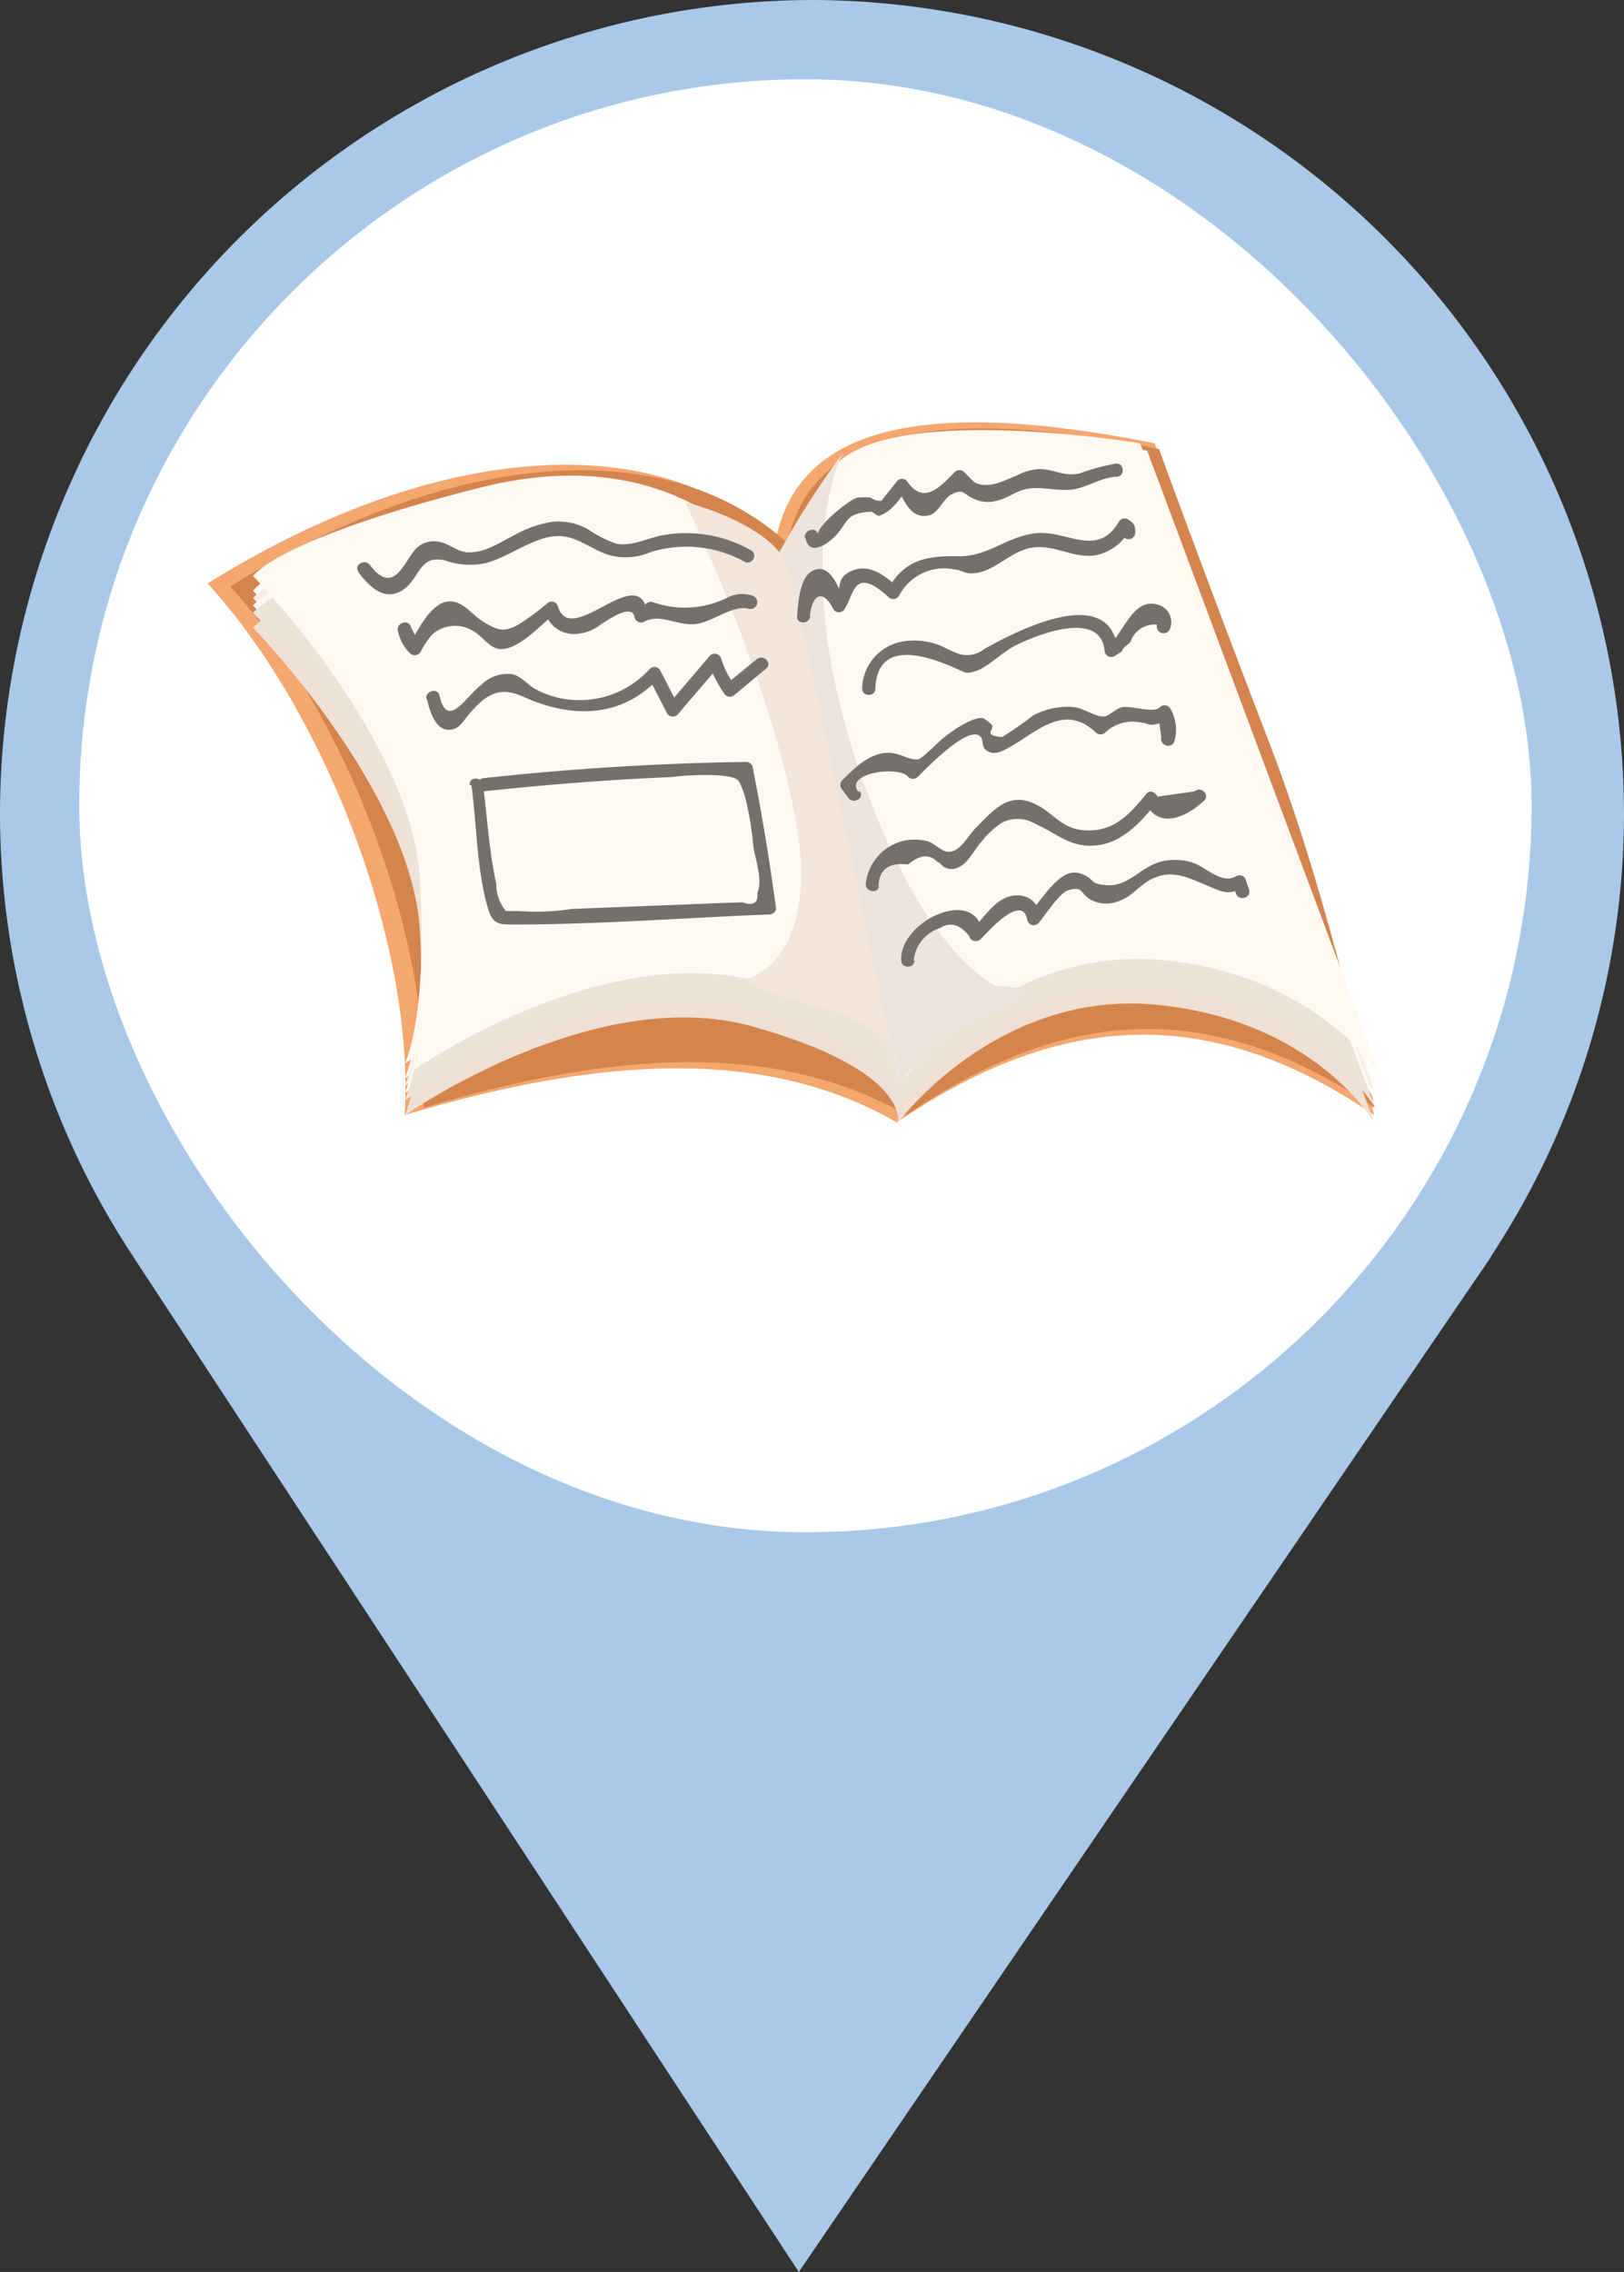 <svg id="图层_1" data-name="图层 1" xmlns="http://www.w3.org/2000/svg" viewBox="0 0 123 172"><rect x="0" y="0" width="123" height="172" fill="#333333" stroke="none"/><defs><style>.cls-1{fill:#a8c9ea;}.cls-2{fill:#fff;}.cls-3{fill:#f4a76e;}.cls-4{fill:#d4844d;}.cls-5{fill:#fff9f3;}.cls-6{fill:#f7eee7;}.cls-7{fill:#eee0d4;}.cls-8{fill:#eee3d9;}.cls-9{fill:#eee4db;}.cls-10{fill:#f3e6dc;}.cls-11{fill:#76706d;}</style></defs><title>学习</title><path class="cls-1" d="M161,75.5A61.67,61.67,0,0,0,99.5,14h0A61.67,61.67,0,0,0,38,75.5h0A61,61,0,0,0,48,109h0l50.5,77L150,110.51q.42-.6.84-1.23L151,109h0a61,61,0,0,0,10-33.5Z" transform="translate(-38 -14)"/><rect class="cls-2" x="6" y="6" width="110" height="110" rx="55"/><path class="cls-3" d="M53.73,58.17C70,48,87,45.88,96.77,54.82c1.72-8.38,10.87-10.82,28.69-7.26,0,0,3.44,9.5,8.61,22.91,4.59,11.94,8,27.94,8,27.94-13-8.87-24.33-7.47-36.15.56C95.6,93,82.66,94.23,68.65,98.41,69.42,86.06,63.05,68.44,53.73,58.17Z" transform="translate(-38 -14)"/><path class="cls-4" d="M55.44,58.4c16-10,32.64-12,42.2-3.28,1.69-8.23,10.67-10.62,28.14-7.13,0,0,3.38,9.32,8.44,22.47,4.51,11.71,7.88,27.4,7.88,27.4-12.8-8.7-23.86-7.32-35.45.55-10.15-5.82-22.84-4.65-36.58-.55C70.82,85.75,64.58,68.48,55.44,58.4Z" transform="translate(-38 -14)"/><path class="cls-5" d="M57.17,58.73S69.22,71,69.8,81.65s-1.15,14-1.15,14S83,85.56,95,88.91,106,96.18,106,96.18s7.46-10.06,19.51-8.94,16.64,8.94,16.64,8.94L124.31,48.67s-20.08-3.35-23.53,2.24-4.59,7.26-4.59,7.26S89.88,48.11,74.39,52,57.17,58.73,57.17,58.73Z" transform="translate(-38 -14)"/><path class="cls-6" d="M57.17,59.29s12,12.3,12.63,22.92-1.15,14-1.15,14S83,86.12,95,89.47,106,96.74,106,96.74s7.46-10.06,19.51-8.95,16.64,8.95,16.64,8.95L124.31,49.23s-20.08-3.35-23.53,2.24-4.59,7.26-4.59,7.26-6.31-10.06-21.8-6.15S57.17,59.29,57.17,59.29Z" transform="translate(-38 -14)"/><path class="cls-7" d="M57.17,61.53s12,12.29,12.63,22.91-1.15,14-1.15,14S83,88.35,95,91.71,106,99,106,99s7.46-10.06,19.51-8.94S142.1,99,142.1,99l-17.79-47.5s-20.08-3.36-23.53,2.23S96.19,61,96.19,61s-6.31-10.06-21.8-6.15S57.17,61.53,57.17,61.53Z" transform="translate(-38 -14)"/><path class="cls-5" d="M57.17,59.85s12,12.3,12.63,22.91-1.15,14-1.15,14S83,86.68,95,90,106,97.29,106,97.29s7.46-10.05,19.51-8.94,16.64,8.94,16.64,8.94l-17.79-47.5S104.23,46.44,100.78,52s-4.59,7.26-4.59,7.26-6.31-10.06-21.8-6.15S57.17,59.85,57.17,59.85Z" transform="translate(-38 -14)"/><path class="cls-8" d="M57.17,60.41s12,12.29,12.63,22.91-1.15,14-1.15,14S83,87.24,95,90.59,106,97.85,106,97.85s7.46-10.06,19.51-8.94,16.64,8.94,16.64,8.94l-17.79-47.5S104.23,47,100.78,52.58s-4.59,7.27-4.59,7.27-6.31-10.06-21.8-6.15S57.17,60.41,57.17,60.41Z" transform="translate(-38 -14)"/><path class="cls-5" d="M57.75,58.17s12,12.3,12.62,22.92-1.15,14-1.15,14S83.57,85,95.62,88.35s10.9,7.27,10.9,7.27S114,85.56,126,86.68s16.64,8.94,16.64,8.94L124.88,48.11s-20.08-3.35-23.52,2.24-4.59,7.26-4.59,7.26-6.32-10-21.81-6.14S57.75,58.17,57.75,58.17Z" transform="translate(-38 -14)"/><path class="cls-5" d="M57.17,57.61s12,12.3,12.63,22.92-1.15,14-1.15,14S83,84.44,95,87.79,106,95.06,106,95.06s7.46-10.06,19.51-8.94,16.64,8.94,16.64,8.94l-17.79-47.5s-20.08-3.36-23.53,2.23-4.59,7.27-4.59,7.27S89.88,47,74.39,50.91,57.17,57.61,57.17,57.61Z" transform="translate(-38 -14)"/><path class="cls-9" d="M96.19,57.38,106,96.18a18,18,0,0,1,7.46-5.79c4.59-1.74,0-1.74,0-1.74s-5.55-2.26-10.33-16.21c-5.17-15.06-1.86-23.45-1.15-24.33A65.86,65.86,0,0,0,96.19,57.38Z" transform="translate(-38 -14)"/><path class="cls-10" d="M89.88,52s6.91,1.72,7.88,5.16S106,95.62,106,95.62s1-3.44-5.31-5.16-6.27-2.3-6.27-2.3,5.79-1.15,3.86-12S89.88,52,89.88,52Z" transform="translate(-38 -14)"/><path class="cls-11" d="M65.15,57.32c.83,1.1,2,2.3,3.44,1.29,1.21-.87,1.16-2.61,3.09-2.19a5.68,5.68,0,0,0,3.07.22c1.59-.42,2.91-1.45,4.49-1.9,2.08-.6,3.1.69,4.88,1.28a4.79,4.79,0,0,0,3.1-.2,9.09,9.09,0,0,1,7.16.7c.57.31,1.07-.56.5-.86a10,10,0,0,0-6.75-1.13c-1.06.21-2.34.86-3.45.63a9.34,9.34,0,0,1-2.18-1.11,4.59,4.59,0,0,0-2.63-.55,8.57,8.57,0,0,0-2.89,1c-1.11.55-2.25,1.38-3.55,1.31-.76,0-1.49-.72-2.23-.8a1.86,1.86,0,0,0-1.49.35c-1,.68-1.72,4-3.69,1.42-.39-.51-1.25,0-.87.5Z" transform="translate(-38 -14)"/><path class="cls-11" d="M68.15,61.79a3.07,3.07,0,0,0,.91,1.67.51.51,0,0,0,.79-.1,7.57,7.57,0,0,1,.82-1.26,2.59,2.59,0,0,1,3.13-.35c.67.33,1.22,1.28,2,1.38,1.43.16,3.14-1.85,4.18-2.61l-.73-.3A2.26,2.26,0,0,0,81.51,62,3.48,3.48,0,0,0,83,61.61c.35-.16,2.88-2.21,3.07-.85a.51.51,0,0,0,.74.3c1.11-.61,2.35.22,3.6.2,1.43,0,3-1.52,4.3-1.17a.5.5,0,0,0,.26-1,2.43,2.43,0,0,0-1.83.13,7.24,7.24,0,0,1-5.71.36.49.49,0,0,0-.49.13l-.64.45.74.3c-.58-4.15-5.8,2.71-6.78-.55a.5.5,0,0,0-.73-.3,20,20,0,0,1-2.24,1.66c-1.1.59-1.54.52-2.78-.26-.77-.49-1.49-1.56-2.53-1.48-1.39.1-2.36,2.29-3,3.29l.79-.1-.65-1.24c-.14-.63-1.1-.36-1,.27Z" transform="translate(-38 -14)"/><path class="cls-11" d="M70.33,66.88c.2.92.67,2.59,1.9,2.35.69-.14,1-.89,1.48-1.38C75,66.4,76,66,77.69,66.77c3.55,1.6,7.35,1.63,10.2-1.42l-.78-.1L88.52,68a.51.51,0,0,0,.79.11l3.18-3.72-.84-.22a10.16,10.16,0,0,0,1.2,2.34.51.51,0,0,0,.78.1l2.4-2c.5-.41-.21-1.11-.71-.71l-2.39,1.95.78.1a6.38,6.38,0,0,1-1.09-2.1.51.51,0,0,0-.84-.22L88.6,67.35l.79.1L88,64.74a.51.51,0,0,0-.79-.1A7.14,7.14,0,0,1,81.67,67a6.77,6.77,0,0,1-3.2-.88c-.55-.32-1-.93-1.68-1.08a2.84,2.84,0,0,0-2.39.85c-1.08.81-2.53,3.42-3.11.77-.13-.63-1.1-.36-1,.27Z" transform="translate(-38 -14)"/><path class="cls-11" d="M99,54.69c.25,1.5,1.69.5,2.3-.14,1-1.11.72-1.71,2.71-1.81.07,0,.44.38.62.3,1-.41,1.35-1.08,2.06-2l-.79-.1c.61.87,1,2.35,2.4,2.09.74-.14,1.15-1.26,1.72-1.57,1-.56.93,0,1.81.33a2.39,2.39,0,0,0,1.47.16c1.31-.25,1.68-1,3.18-1,.78,0,1.55.16,2.32.14,1.31,0,2.42-.93,3.76-1,.64,0,.64-1,0-1a15.52,15.52,0,0,0-2.75.74c-1.19.29-2-.32-3.06-.32A4.24,4.24,0,0,0,115,50c-.92.36-2,1-3.08.58-.12,0-.86-.85-1-.92a.5.5,0,0,0-.61.08c-1,1-2.29,2.55-3.56.76a.5.5,0,0,0-.78-.11l-1.21,1.52a1.11,1.11,0,0,1-.81-.24,5.53,5.53,0,0,0-1,0c-.64.14-3.1,2.18-3,2.8-.11-.64-1.07-.37-1,.26Z" transform="translate(-38 -14)"/><path class="cls-11" d="M99.34,60.65c.16-1.65,1-2.11,1.77-.54a.5.5,0,0,0,.78.1c.8-1,.67-3.53,3.41-1a.51.51,0,0,0,.79-.1,3.84,3.84,0,0,1,4.2-2c.63.07.79.35,1.45.29,1.59-.12,2.77-1.65,4.37-1.93,1.86-.32,3.39,1,5.2.49a3.84,3.84,0,0,0,2.3-1.92l-.69.18.06.1a.5.5,0,0,0,1,0c0-.57-.06-.67-.55-1a.51.51,0,0,0-.69.18c-1.6,2.74-3.9.68-6.16.86s-3.68,1.79-6,1.75-4.09.23-5.32,2.49l.78-.1c-.94-.87-2.16-1.87-3.52-1.29s-.66,1.44-1.31,2.28l.79.1c-.42-.85-1-2.93-2.32-2.44-1.15.41-1.22,2.57-1.31,3.49-.06.64.94.64,1,0Z" transform="translate(-38 -14)"/><path class="cls-11" d="M104.3,66.11c.15-3.89,4.2-2.35,6.08-1.51.76.33.75.44,1.54.2s2-1.4,2.86-1.87c1.32-.68,6.54-2.94,6.88.32a.51.51,0,0,0,.75.43c1.22-.77,0-.11,1.14-1l.08-.1a1.91,1.91,0,0,1,2-1.29.5.5,0,0,0,1,.27,1.37,1.37,0,0,0-1-1.8c-1.9-.5-2.54,2.32-3.71,3.07l.75.43c-.55-5.25-7.74-1.45-10.12-.13a2.08,2.08,0,0,1-2.29.22c-.39-.13-.75-.37-1.14-.51a5.22,5.22,0,0,0-2.82-.26,3.68,3.68,0,0,0-3,3.54c0,.65,1,.65,1,0Z" transform="translate(-38 -14)"/><path class="cls-11" d="M103,73.94c-1.07-1.44,3.13-2,3.79-1.12a.51.51,0,0,0,.71,0c.64-.62,3.61-3.74,4.65-3.14.49.29,0,.93.78,1.25.56.23,1.17-.16,1.62-.41,2-1.14,4.09-3.31,6.45-1.06a.52.52,0,0,0,.71,0,3,3,0,0,1,2.71-.76c.45,0,.45.23,1,.15a1.65,1.65,0,0,0,1.11-.61l-.79-.1.21,1.69c-.14.63.83.9,1,.27a3.2,3.2,0,0,0-.31-2.46.5.5,0,0,0-.79-.1c-.47.49-2.14-.14-2.87,0-.45.1-1,.67-1.33.7-.71.06-1.49-.61-2.32-.71a5.53,5.53,0,0,0-3.11.65,26.85,26.85,0,0,1-2.32,1.62c-1.66-.15-.38-.6-.85-1-.65-.51-.53-.54-1.38-.31a9.39,9.39,0,0,0-2.15,1.33c-.44.31-1.64,1.62-2,1.67-.7.08-1.46-.56-2.35-.5-1.39.09-2.45,1.15-3.38,2.08a.5.5,0,0,0-.07.61l.54.73c.38.51,1.24,0,.86-.51Z" transform="translate(-38 -14)"/><path class="cls-11" d="M104.54,81.16c0-1.32.77-1.89,2.23-1.71.89-.75,1.63-.82,2.24-.19.24.08.36.36.61.43a1.13,1.13,0,0,0,1.07-.08c.66-.32,1.17-1.39,1.68-1.93a6.4,6.4,0,0,1,1.5-1.39,2.62,2.62,0,0,1,2.58.1c1.59.7,2.61,1.78,4.49,1.62,2-.16,3.39-1.69,4.6-3.17l-.84-.22c.92,2.24,3.09,1.31,4.49,0,.48-.43-.23-1.14-.71-.71l-2.81.4c-.13-.31-.58-.55-.84-.22-1.2,1.47-2.34,2.78-4.37,2.78-2.23,0-2.65-1.53-4.45-2.16s-2.89.76-4.06,1.92c-.68.67-1.27,2-2.24,1.84-.31,0-1-.63-1.36-.75a4,4,0,0,0-1.57-.13,3.75,3.75,0,0,0-3.2,3.25c-.12.63.84.9,1,.27Z" transform="translate(-38 -14)"/><path class="cls-11" d="M107.2,86.71a2.88,2.88,0,0,1,2-2.45c.77-.49,1.51-.28,2.23.63.06.4.59.45.84.22s3.17-3.68,3.54-1.43a.5.5,0,0,0,.83.22c.48-.54,1.6-2.32,2.28-2.51,1.13-.32.85.22,1.64.69a2.48,2.48,0,0,0,2.19.13c1-.34,1.55-1.2,2.45-1.65,1.53-.77,2.68-.16,4.11.43,1.08.44,1.7.89,2.79.2l-.73-.3.24.75c.2.61,1.17.35,1-.27l-.25-.74a.5.5,0,0,0-.73-.3c-1.06.66-2.33-.69-3.23-1a4.48,4.48,0,0,0-2.15-.17c-1.74.27-2.71,2-4.43,1.85-1.35-.09-.82-.4-1.81-.81a1.46,1.46,0,0,0-.82-.13c-1.27.21-2.45,2.24-3.23,3.11l.84.22a1.7,1.7,0,0,0-1.8-1.61c-1.53,0-2.43,1.69-3.41,2.61l.84.22c-.55-3.63-6.35-.83-6.17,2.08,0,.64,1,.65,1,0Z" transform="translate(-38 -14)"/><path class="cls-11" d="M73.71,73.46c.4,3,.4,6.43,1.25,9.32.35,1.17.78,1.22,2,1.21,6.43,0,12.88-.51,19.31-.76.24,0,.54-.22.5-.5Q96.05,77.36,95,72.05a.51.51,0,0,0-.48-.37q-10,.15-19.89,1.23c-.63.07-.64,1.07,0,1,4.72-.51,9.45-.88,14.19-1.08a21,21,0,0,1,3.8-.12c1.33.21,1.28.1,1.78,1.51a22.37,22.37,0,0,1,.65,3.83c.16,1,.74,2.61.31,3.55.08.76-.3,1-1.12.71l-2,.07-4,.16-6.93.27a17,17,0,0,1-4,.16l-1,0a3.29,3.29,0,0,1-.73-2.1c-.54-2.41-.67-5-1-7.45-.08-.63-1.08-.64-1,0Z" transform="translate(-38 -14)"/></svg>
